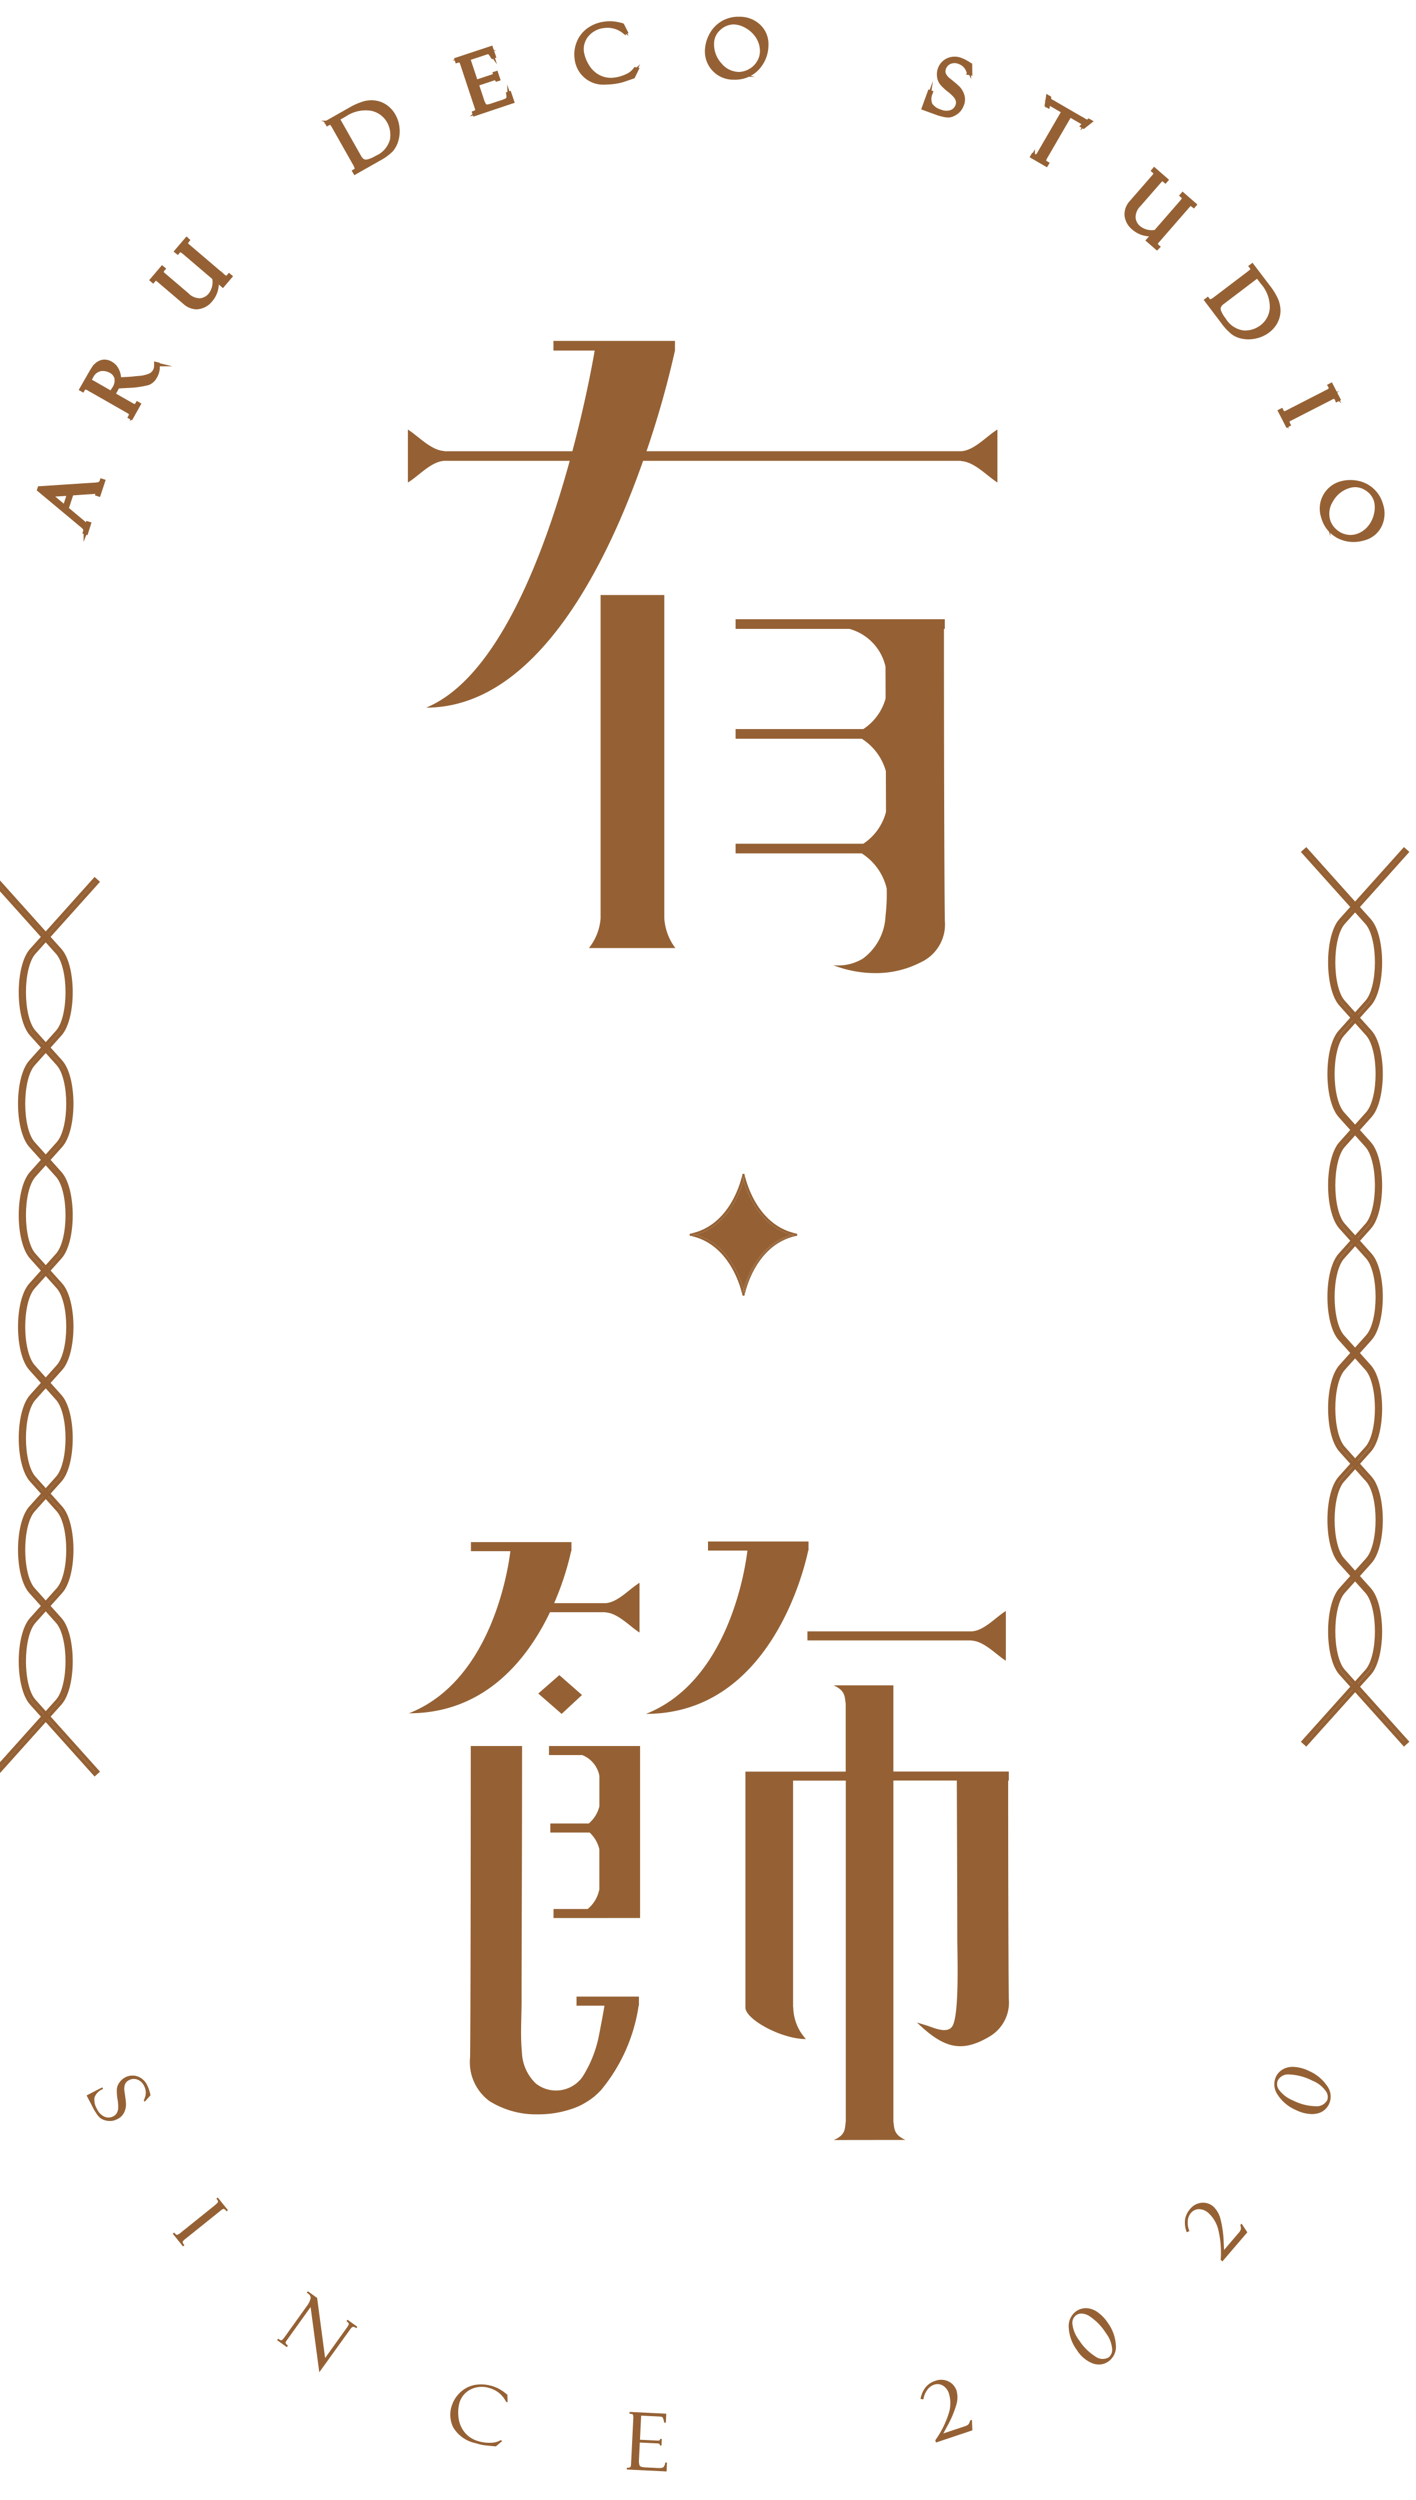 <svg xmlns="http://www.w3.org/2000/svg" xmlns:xlink="http://www.w3.org/1999/xlink" width="98" height="173" viewBox="0 0 98 173">
  <defs>
    <clipPath id="clip-logo">
      <rect width="98" height="173"/>
    </clipPath>
  </defs>
  <g id="logo" clip-path="url(#clip-logo)">
    <g id="Group_41" data-name="Group 41" transform="translate(-841.819 -490.259)">
      <g id="Group_2" data-name="Group 2" transform="translate(889.547 571.476)">
        <g id="Group_1" data-name="Group 1" transform="translate(0 0)">
          <path id="Path_1" data-name="Path 1" d="M923.7,616.762a1.2,1.2,0,0,1-.168-.044,1.152,1.152,0,0,1,.3-.088h.017a.033.033,0,0,1,.027.009c.009,0,.009,0,.017.009s.009,0,.009.009a.046.046,0,0,1,.018.035.034.034,0,0,1,.009.027.084.084,0,0,1-.061.079h-.036A.732.732,0,0,1,923.7,616.762Z" transform="translate(-916.476 -612.492)" fill="#956134"/>
          <path id="Path_2" data-name="Path 2" d="M924.119,616.73v.018a.034.034,0,0,0-.009-.027Z" transform="translate(-916.665 -612.522)" fill="#956134"/>
          <path id="Path_3" data-name="Path 3" d="M924.071,616.656l.009.009C924.08,616.656,924.08,616.656,924.071,616.656Z" transform="translate(-916.652 -612.501)" fill="#956134"/>
          <path id="Path_4" data-name="Path 4" d="M924.023,616.63l.009.009a.034.034,0,0,0-.027-.009Z" transform="translate(-916.631 -612.492)" fill="#956134"/>
          <path id="Path_5" data-name="Path 5" d="M922.228,614.659h-.017a1.163,1.163,0,0,0-.3.088c-2.244-.625-3.089-2.93-3.326-3.793.052-.2.079-.325.079-.334C918.743,610.945,919.474,614.079,922.228,614.659Z" transform="translate(-914.853 -610.522)" fill="#956134"/>
          <path id="Path_6" data-name="Path 6" d="M922.232,616.861h.018c-2.781.59-3.5,3.775-3.563,4.057V620.9s-.01-.061-.036-.167c.176-.712.977-3.318,3.45-3.907A.727.727,0,0,0,922.232,616.861Z" transform="translate(-914.875 -612.557)" fill="#956134"/>
          <path id="Path_7" data-name="Path 7" d="M921.911,616.761a1.185,1.185,0,0,0,.168.044c-2.473.589-3.274,3.194-3.45,3.907-.009-.044-.026-.1-.044-.167C918.822,619.683,919.667,617.385,921.911,616.761Z" transform="translate(-914.853 -612.535)" fill="#956134"/>
          <path id="Path_8" data-name="Path 8" d="M916.962,611.117c.237.863,1.082,3.168,3.326,3.793-2.244.624-3.089,2.922-3.326,3.784-.247-.862-1.083-3.159-3.326-3.784C915.879,614.285,916.716,611.98,916.962,611.117Z" transform="translate(-913.231 -610.685)" fill="#956134"/>
          <path id="Path_9" data-name="Path 9" d="M918.586,622.558c.026.106.036.167.036.167v.036a.068.068,0,0,1-.018.035l-.052.026-.009.009c-.009,0-.009-.009-.017-.009a.092.092,0,0,1-.071-.079v-.017a3.075,3.075,0,0,1,.088-.334C918.56,622.461,918.577,622.514,918.586,622.558Z" transform="translate(-914.81 -614.381)" fill="#956134"/>
          <path id="Path_10" data-name="Path 10" d="M918.62,610.546v.026c0,.009-.027.132-.079.334a3.06,3.06,0,0,1-.088-.334.06.06,0,0,1,.026-.071.046.046,0,0,1,.035-.017l.01-.009A.088.088,0,0,1,918.62,610.546Z" transform="translate(-914.809 -610.474)" fill="#956134"/>
          <path id="Path_11" data-name="Path 11" d="M918.594,623.019l.052-.026a.089.089,0,0,1-.061.035Z" transform="translate(-914.853 -614.579)" fill="#956134"/>
          <path id="Path_12" data-name="Path 12" d="M918.528,610.489a.046.046,0,0,0-.035.018A.046.046,0,0,1,918.528,610.489Z" transform="translate(-914.823 -610.479)" fill="#956134"/>
          <path id="Path_13" data-name="Path 13" d="M918.454,622.914a.092.092,0,0,0,.071.079.084.084,0,0,1-.071-.061Z" transform="translate(-914.81 -614.553)" fill="#956134"/>
          <path id="Path_14" data-name="Path 14" d="M916.719,610.62a3.051,3.051,0,0,0,.088.334c-.247.863-1.083,3.168-3.326,3.793a1.17,1.17,0,0,0-.3-.088h-.018C915.918,614.079,916.64,610.945,916.719,610.62Z" transform="translate(-913.076 -610.522)" fill="#956134"/>
          <path id="Path_15" data-name="Path 15" d="M916.807,620.545a3.059,3.059,0,0,0-.088.334v.018c-.062-.282-.783-3.467-3.555-4.057h.018a1.69,1.69,0,0,0,.3-.079C915.725,617.385,916.561,619.683,916.807,620.545Z" transform="translate(-913.076 -612.535)" fill="#956134"/>
          <path id="Path_16" data-name="Path 16" d="M913.138,616.63a1.164,1.164,0,0,1,.3.088,1.7,1.7,0,0,1-.3.079H913.1c-.009,0-.026-.009-.026-.017a.031.031,0,0,1-.018-.009.074.074,0,0,1-.027-.052.085.085,0,0,1,.062-.079.032.032,0,0,1,.026-.009Z" transform="translate(-913.033 -612.492)" fill="#956134"/>
          <path id="Path_17" data-name="Path 17" d="M913.073,616.839a.03.03,0,0,0,.017.009C913.082,616.848,913.073,616.848,913.073,616.839Z" transform="translate(-913.046 -612.561)" fill="#956134"/>
          <path id="Path_18" data-name="Path 18" d="M913.033,616.7a.087.087,0,0,1,.062-.061.085.085,0,0,0-.062.079Z" transform="translate(-913.033 -612.497)" fill="#956134"/>
          <path id="Path_19" data-name="Path 19" d="M913.033,616.761a.074.074,0,0,0,.027.052c-.018-.009-.027-.018-.027-.035Z" transform="translate(-913.033 -612.535)" fill="#956134"/>
        </g>
      </g>
      <g id="Group_3" data-name="Group 3" transform="translate(841.405 551.12)">
        <path id="Path_20" data-name="Path 20" d="M841.594,642.078l-.189-.169,4.384-4.888c.919-1.026.919-4.46,0-5.485l-1.848-2.061c-1-1.116-1-4.709,0-5.825l1.848-2.061c.919-1.025.919-4.459,0-5.485l-1.848-2.061c-1-1.116-1-4.708,0-5.824l1.848-2.061c.919-1.026.919-4.46,0-5.486l-1.848-2.06c-1-1.116-1-4.709,0-5.824l1.848-2.061c.919-1.026.919-4.46,0-5.485l-4.384-4.888.189-.169,4.384,4.888c1,1.116,1,4.709,0,5.824l-1.848,2.061c-.92,1.026-.92,4.459,0,5.485l1.848,2.061c1,1.116,1,4.709,0,5.825l-1.848,2.061c-.92,1.026-.92,4.459,0,5.485l1.848,2.061c1,1.116,1,4.708,0,5.825l-1.848,2.061c-.92,1.025-.92,4.459,0,5.484l1.848,2.061c1,1.116,1,4.709,0,5.825Z" transform="translate(-841.405 -580.186)" fill="none" stroke="#956134" stroke-miterlimit="10" stroke-width="0.25"/>
        <path id="Path_21" data-name="Path 21" d="M849.269,642.078l-4.384-4.888c-1-1.116-1-4.709,0-5.825l1.848-2.061c.92-1.025.92-4.459,0-5.484l-1.848-2.061c-1-1.116-1-4.709,0-5.825l1.848-2.061c.92-1.025.92-4.459,0-5.485l-1.848-2.061c-1-1.116-1-4.709,0-5.825l1.848-2.061c.92-1.026.92-4.459,0-5.485l-1.848-2.061c-1-1.116-1-4.708,0-5.824l4.384-4.888.19.169-4.384,4.888c-.92,1.025-.92,4.459,0,5.485l1.848,2.061c1,1.116,1,4.708,0,5.824l-1.848,2.06c-.92,1.026-.92,4.46,0,5.486l1.848,2.061c1,1.116,1,4.708,0,5.824l-1.848,2.061c-.92,1.026-.92,4.46,0,5.485l1.848,2.061c1,1.116,1,4.709,0,5.825l-1.848,2.061c-.92,1.025-.92,4.459,0,5.485l4.384,4.888Z" transform="translate(-842.3 -580.186)" fill="none" stroke="#956134" stroke-miterlimit="10" stroke-width="0.25"/>
      </g>
      <g id="Group_4" data-name="Group 4" transform="translate(932.026 549.05)">
        <path id="Path_22" data-name="Path 22" d="M976.427,639l-.189-.169,4.384-4.888c.919-1.026.919-4.46,0-5.485l-1.848-2.061c-1-1.116-1-4.708,0-5.824l1.848-2.061c.919-1.025.919-4.459,0-5.485l-1.848-2.061c-1-1.116-1-4.708,0-5.824l1.848-2.061c.919-1.026.919-4.46,0-5.485l-1.848-2.061c-1-1.116-1-4.709,0-5.824l1.848-2.061c.919-1.025.919-4.459,0-5.485l-4.384-4.888.189-.169L980.811,582c1,1.116,1,4.708,0,5.825l-1.848,2.061c-.92,1.025-.92,4.459,0,5.484l1.848,2.061c1,1.116,1,4.709,0,5.825l-1.848,2.061c-.92,1.026-.92,4.459,0,5.485l1.848,2.061c1,1.116,1,4.709,0,5.825l-1.848,2.061c-.92,1.025-.92,4.459,0,5.484l1.848,2.061c1,1.116,1,4.709,0,5.825Z" transform="translate(-976.237 -577.107)" fill="none" stroke="#956134" stroke-miterlimit="10" stroke-width="0.25"/>
        <path id="Path_23" data-name="Path 23" d="M984.1,639l-4.384-4.887c-1-1.116-1-4.709,0-5.825l1.848-2.061c.919-1.025.919-4.459,0-5.484l-1.848-2.061c-1-1.116-1-4.709,0-5.825l1.848-2.061c.919-1.026.919-4.459,0-5.485l-1.848-2.061c-1-1.116-1-4.709,0-5.825l1.848-2.061c.919-1.025.919-4.459,0-5.484l-1.848-2.061c-1-1.116-1-4.709,0-5.825l4.384-4.888.189.169-4.384,4.888c-.919,1.026-.919,4.46,0,5.485l1.848,2.061c1,1.116,1,4.709,0,5.824l-1.848,2.061c-.919,1.025-.919,4.459,0,5.485l1.848,2.061c1,1.116,1,4.708,0,5.824l-1.848,2.061c-.919,1.026-.919,4.46,0,5.485l1.848,2.061c1,1.116,1,4.709,0,5.824l-1.848,2.061c-.919,1.026-.919,4.459,0,5.485l4.384,4.888Z" transform="translate(-977.132 -577.107)" fill="none" stroke="#956134" stroke-miterlimit="10" stroke-width="0.25"/>
      </g>
      <path id="Union_2" data-name="Union 2" d="M29.439,43.2a3.3,3.3,0,0,0,2.045-.453A3.859,3.859,0,0,0,33.055,39.8a13.191,13.191,0,0,0,.082-1.912,3.965,3.965,0,0,0-1.726-2.424H22.679v-.669h8.838a3.765,3.765,0,0,0,1.571-2.2c0-.863-.005-1.823-.008-2.823a3.9,3.9,0,0,0-1.669-2.243H22.679v-.669h8.84a3.716,3.716,0,0,0,1.542-2.113c0-.169,0-.337,0-.5,0-.578-.005-1.121-.006-1.707a3.511,3.511,0,0,0-2.5-2.611H22.679v-.669h14.48v.669H37.1v1.211c0,4.3.017,15.73.061,18.975a2.881,2.881,0,0,1-1.647,2.876,6.782,6.782,0,0,1-3.189.757A8.1,8.1,0,0,1,29.439,43.2ZM12.527,42.015a3.758,3.758,0,0,0,.81-2.056l0-22.375h4.41V39.916l0,.039a3.826,3.826,0,0,0,.765,2.06ZM11.2,8.3H2.525C1.61,8.341.737,9.361,0,9.8V6.135c.73.46,1.6,1.442,2.524,1.486v.014h8.859C12.434,3.688,12.927.669,12.927.669H10.074V0h8.41V.669a65.745,65.745,0,0,1-1.97,6.965H38.279V8.3h-22C13.73,15.561,8.871,25.378,1.262,25.378,6.192,23.354,9.418,14.786,11.2,8.3Zm27.077.015V7.634c.914-.039,1.787-1.058,2.524-1.5V9.8C40.073,9.342,39.2,8.36,38.28,8.317Z" transform="translate(870.049 513.847)" fill="#956134"/>
      <path id="Union_1" data-name="Union 1" d="M29.4,41.416c.864-.367.754-.806.836-1.27h0v-23.6H26.589V32.222H26.6a3.332,3.332,0,0,0,.878,2.208c-1.716,0-4.247-1.4-4.187-2.208v-16.3h6.939v-4.7h0c-.073-.459-.008-.9-.836-1.268H33.53V11.2l0,.017v4.7h7.988v.627h-.044c0,3.467.011,12.489.044,15.1a2.729,2.729,0,0,1-1.358,2.624c-1.931,1.141-3.17.78-5-.988.4.128.665.2.919.293.436.155,1.215.454,1.528-.027.5-.775.347-4.965.347-6.051,0-2.777-.025-7.843-.034-10.956h-4.39v23.6c.073.46.007.9.837,1.27ZM5.592,38.732a3.341,3.341,0,0,1-1.357-3.055c.035-3.252.042-11.844.045-21.525H7.832c0,8.372-.041,15.658-.033,17.6,0,1.2-.094,2.412.023,3.59a3.128,3.128,0,0,0,.967,2.165,2.25,2.25,0,0,0,3.216-.45A8.266,8.266,0,0,0,13.168,34.1c.025-.1.3-1.56.366-1.979H11.6V31.49h4.32v.627H15.9a11.86,11.86,0,0,1-2.614,5.857.16.16,0,0,1-.022.023c-.036.035-.071.072-.108.106a4.318,4.318,0,0,1-.848.671l-.117.071c-.065.036-.128.074-.194.109a4.592,4.592,0,0,1-.742.313,7.109,7.109,0,0,1-2.3.371A6.1,6.1,0,0,1,5.592,38.732Zm7.593-12.678H10.009v-.627h2.365a2.315,2.315,0,0,0,.8-1.344c0,.01,0,.02.007.029V21.3a2.272,2.272,0,0,0-.675-1.161H9.786v-.627h2.662a2.284,2.284,0,0,0,.736-1.191v-2.1A1.934,1.934,0,0,0,12,14.779H9.695v-.628H16v11.9ZM23.427.627H20.7V0h6.957V.627h-.022c-.245,1.179-2.6,11.3-11.226,11.3C22.2,9.642,23.306,1.665,23.427.627ZM8.954,10.52l1.458-1.275,1.567,1.376-1.408,1.308ZM7.021.67H4.292V.042h6.956V.558h0V.67h-.021a19.557,19.557,0,0,1-1.175,3.595h3.562c.85-.051,1.663-1,2.347-1.407V6.3c-.684-.433-1.5-1.354-2.367-1.395V4.893H9.764C8.234,8.09,5.3,11.887,0,11.887,5.792,9.618,6.9,1.7,7.021.67ZM38.947,6.857v-.64c.857-.036,1.677-.992,2.367-1.407V8.252C40.629,7.82,39.81,6.9,38.947,6.857ZM27.581,6.844V6.217H38.947v.627Z" transform="translate(870.119 596.925)" fill="#956134"/>
      <g id="Group_22" data-name="Group 22" transform="translate(844.508 491.541)">
        <g id="Group_9" data-name="Group 9" transform="translate(0 31.968)">
          <path id="Path_45" data-name="Path 45" d="M848.3,540l-.358,1.089,1.217,1.024a.886.886,0,0,0,.167.119c.056.018.1-.014.124-.1l.038.012-.182.552-.038-.013a.322.322,0,0,0,.007-.2.719.719,0,0,0-.227-.259L846.1,539.76l.021-.067,3.715-.245a1.5,1.5,0,0,0,.271-.023.347.347,0,0,0,.315-.241l.038.013-.286.867-.038-.012c.026-.079.007-.129-.054-.149a.655.655,0,0,0-.22-.009.086.086,0,0,1-.039.007c-.018,0-.027,0-.028,0Zm-.45,1.02.33-1-1.43.085Z" transform="translate(-846.046 -539.131)" fill="#956134" stroke="#956134" stroke-miterlimit="10" stroke-width="0.25"/>
          <path id="Path_46" data-name="Path 46" d="M849.309,542.726l-.119-.04.014-.04a.288.288,0,0,0,.007-.179c-.012-.037-.059-.108-.214-.239l-2.975-2.482.04-.122.029,0,3.724-.245.008,0a2.036,2.036,0,0,0,.253-.025.306.306,0,0,0,.28-.212l.013-.04.119.039-.312.948-.118-.039.013-.04a.1.1,0,0,0,0-.073.047.047,0,0,0-.032-.023.567.567,0,0,0-.2-.007.146.146,0,0,1-.049.007h-.014l-1.475.1-.341,1.035,1.195,1a.807.807,0,0,0,.154.112c.012,0,.042.014.069-.069l.013-.04.119.038Zm-3.188-3.006,2.93,2.445a.737.737,0,0,1,.24.278.352.352,0,0,1,.009.037l.079-.239a.121.121,0,0,1-.091,0,.756.756,0,0,1-.181-.126l-1.239-1.043.376-1.144.029,0,1.489-.1a.126.126,0,0,1,.04,0,.033.033,0,0,0,.014,0l.016,0a.667.667,0,0,1,.237.011.136.136,0,0,1,.081.063l.186-.564a.436.436,0,0,1-.25.107,1.414,1.414,0,0,1-.281.024l-3.68.243Zm1.725,1.345-1.23-1.028,1.6-.1Zm-1.011-.956.97.81.292-.885Z" transform="translate(-846.022 -539.105)" fill="#956134" stroke="#956134" stroke-miterlimit="10" stroke-width="0.25"/>
        </g>
        <g id="Group_10" data-name="Group 10" transform="translate(2.932 23.72)">
          <path id="Path_47" data-name="Path 47" d="M850.505,528.792l-.034-.019.55-.964q.209-.366.318-.521a1.048,1.048,0,0,1,.3-.274.713.713,0,0,1,.394-.118.88.88,0,0,1,.432.13,1,1,0,0,1,.4.437,1.457,1.457,0,0,1,.144.665l.505-.029q.182,0,.843-.07a2.438,2.438,0,0,0,.868-.2.837.837,0,0,0,.306-.3.911.911,0,0,0,.093-.467l.054.013a1.263,1.263,0,0,1-.185.847.885.885,0,0,1-.463.407,6.286,6.286,0,0,1-1.379.19.014.014,0,0,1-.012,0l-.72.041-.164.308-.156.275,1.3.741a.517.517,0,0,0,.247.087c.061,0,.122-.054.182-.16l.035.02-.5.876-.034-.02c.058-.112.073-.194.048-.244a.6.6,0,0,0-.231-.185l-2.7-1.54a.67.67,0,0,0-.237-.089Q850.608,528.618,850.505,528.792Zm.419-.6,1.592.909.2-.355a1,1,0,0,0,.158-.737.8.8,0,0,0-.405-.5,1.15,1.15,0,0,0-.707-.139.927.927,0,0,0-.681.543Z" transform="translate(-850.413 -526.854)" fill="#956134" stroke="#956134" stroke-miterlimit="10" stroke-width="0.25"/>
          <path id="Path_48" data-name="Path 48" d="M853.853,530.748l-.107-.06.019-.037c.067-.128.059-.183.047-.2s-.064-.082-.213-.167l-2.7-1.541a.643.643,0,0,0-.223-.084c-.069-.01-.126.07-.166.138l-.022.036-.107-.062.571-1c.138-.243.247-.419.321-.524a1.082,1.082,0,0,1,.311-.285.761.761,0,0,1,.413-.125h.005a.921.921,0,0,1,.452.136,1.052,1.052,0,0,1,.421.455,1.483,1.483,0,0,1,.149.639l.46-.026h0c.124,0,.406-.023.839-.07a2.409,2.409,0,0,0,.85-.191.8.8,0,0,0,.292-.284.868.868,0,0,0,.088-.445v-.054l.134.031,0,.028a1.309,1.309,0,0,1-.19.875.931.931,0,0,1-.485.426,6.305,6.305,0,0,1-1.387.193.056.056,0,0,1-.024,0l-.688.04-.152.286-.136.239,1.261.721a.506.506,0,0,0,.222.081h0c.044,0,.095-.049.146-.138l.021-.037.108.062Zm-3.184-2.18.023,0a.722.722,0,0,1,.253.095l2.7,1.54a.636.636,0,0,1,.247.2.164.164,0,0,1,.016.079l.291-.509a.159.159,0,0,1-.073.019h-.006a.57.57,0,0,1-.264-.093l-1.335-.762.179-.312.174-.327.756-.043h0a6.388,6.388,0,0,0,1.364-.187.856.856,0,0,0,.442-.388,1.371,1.371,0,0,0,.19-.577.719.719,0,0,1-.079.227.9.9,0,0,1-.322.314,2.454,2.454,0,0,1-.884.2c-.436.047-.721.071-.845.071h0l-.548.032v-.045a1.428,1.428,0,0,0-.14-.646.972.972,0,0,0-.387-.419.851.851,0,0,0-.411-.125H852a.67.67,0,0,0-.367.112,1.006,1.006,0,0,0-.286.263c-.073.1-.18.277-.317.517l-.448.784A.179.179,0,0,1,850.669,528.568Zm1.835.566-.037-.021-1.629-.931.181-.316a.97.97,0,0,1,.714-.565,1.209,1.209,0,0,1,.733.144.848.848,0,0,1,.425.528,1.036,1.036,0,0,1-.163.768Zm-1.55-.983,1.518.868.182-.319a.962.962,0,0,0,.154-.705.753.753,0,0,0-.385-.475,1.119,1.119,0,0,0-.682-.134.894.894,0,0,0-.649.522Z" transform="translate(-850.385 -526.833)" fill="#956134" stroke="#956134" stroke-miterlimit="10" stroke-width="0.25"/>
        </g>
        <g id="Group_11" data-name="Group 11" transform="translate(7.809 15.26)">
          <path id="Path_49" data-name="Path 49" d="M863.064,516.872l-.481.564-.458-.391a1.751,1.751,0,0,1-.4,1.433,1.273,1.273,0,0,1-.846.489,1.191,1.191,0,0,1-.907-.326l-1.782-1.519a.458.458,0,0,0-.237-.136c-.051,0-.116.048-.2.142l-.03-.026.673-.79.03.026a.4.4,0,0,0-.112.211c0,.056.045.126.143.21l1.634,1.393a1.257,1.257,0,0,0,.936.384,1.039,1.039,0,0,0,.686-.36,1.458,1.458,0,0,0,.3-1.225L860,515.235c-.176-.15-.294-.224-.354-.221a.252.252,0,0,0-.173.1l-.024.028-.03-.026.668-.783.03.026a.386.386,0,0,0-.108.224.308.308,0,0,0,.122.168l2.422,2.065a1.03,1.03,0,0,0,.2.146.182.182,0,0,0,.123.005.359.359,0,0,0,.156-.124Z" transform="translate(-857.67 -514.275)" fill="#956134" stroke="#956134" stroke-miterlimit="10" stroke-width="0.25"/>
          <path id="Path_50" data-name="Path 50" d="M860.75,518.985a1.273,1.273,0,0,1-.831-.342l-1.782-1.519c-.132-.113-.19-.126-.208-.126h0c-.021,0-.071.017-.165.128l-.028.033-.095-.081.728-.854.1.081-.027.032a.342.342,0,0,0-.1.185c0,.024.013.079.128.176l1.634,1.394a1.217,1.217,0,0,0,.9.374,1,1,0,0,0,.659-.345,1.418,1.418,0,0,0,.288-1.176l-2-1.706c-.222-.188-.3-.21-.322-.21h0a.208.208,0,0,0-.143.088l-.051.06-.1-.081.723-.849.093.08-.024.032c-.1.125-.1.177-.1.193s.024.07.107.141l2.422,2.065a.948.948,0,0,0,.189.139.137.137,0,0,0,.095,0,.314.314,0,0,0,.134-.11l.028-.032.094.081-.535.628-.409-.349a1.775,1.775,0,0,1-.417,1.358,1.323,1.323,0,0,1-.874.5C860.823,518.983,860.786,518.985,860.75,518.985Zm-2.82-2.072a.484.484,0,0,1,.263.147l1.782,1.519a1.159,1.159,0,0,0,.876.316,1.241,1.241,0,0,0,.818-.475,1.715,1.715,0,0,0,.385-1.4l-.015-.11.511.435.311-.365h0a.226.226,0,0,1-.151-.007,1,1,0,0,1-.211-.153l-2.421-2.065a.337.337,0,0,1-.136-.2.156.156,0,0,1,0-.054l-.379.444a.209.209,0,0,1,.052-.009c.05,0,.138.022.383.232l2.026,1.727,0,.016a1.5,1.5,0,0,1-.3,1.259,1.086,1.086,0,0,1-.712.374,1.3,1.3,0,0,1-.969-.394l-1.634-1.393c-.11-.093-.162-.174-.158-.245a.2.2,0,0,1,0-.028l-.368.431A.15.15,0,0,1,857.93,516.914Z" transform="translate(-857.641 -514.246)" fill="#956134" stroke="#956134" stroke-miterlimit="10" stroke-width="0.25"/>
        </g>
        <g id="Group_12" data-name="Group 12" transform="translate(19.909 5.78)">
          <path id="Path_51" data-name="Path 51" d="M875.75,501.629l-.02-.034,1.561-.885a4.333,4.333,0,0,1,.994-.44,1.927,1.927,0,0,1,.768-.046,1.637,1.637,0,0,1,.7.284,1.835,1.835,0,0,1,.546.613,2.094,2.094,0,0,1,.259.819,2.2,2.2,0,0,1-.073.859,1.684,1.684,0,0,1-.363.675,3.71,3.71,0,0,1-.864.616l-1.6.905-.02-.035.042-.023a.182.182,0,0,0,.107-.193,1.315,1.315,0,0,0-.167-.386l-1.4-2.476c-.1-.184-.184-.287-.237-.307A.29.29,0,0,0,875.75,501.629Zm1.18-.62-.521.3,1.5,2.639a.752.752,0,0,0,.294.323.556.556,0,0,0,.386.012,2.548,2.548,0,0,0,.579-.255,1.857,1.857,0,0,0,1.064-1.251,1.944,1.944,0,0,0-.22-1.29,1.8,1.8,0,0,0-1.2-.88A2.594,2.594,0,0,0,876.93,501.009Z" transform="translate(-875.672 -500.162)" fill="#956134" stroke="#956134" stroke-miterlimit="10" stroke-width="0.25"/>
          <path id="Path_52" data-name="Path 52" d="M877.614,505.033l-.062-.108.079-.045a.139.139,0,0,0,.085-.15,1.275,1.275,0,0,0-.161-.371l-1.4-2.476c-.134-.237-.2-.281-.215-.289s-.084-.01-.194.052l-.037.021-.061-.109,1.6-.905a4.389,4.389,0,0,1,1-.444,1.973,1.973,0,0,1,.785-.047,1.685,1.685,0,0,1,.716.29,1.874,1.874,0,0,1,.558.627,2.141,2.141,0,0,1,.263.835,2.241,2.241,0,0,1-.075.876,1.717,1.717,0,0,1-.372.692,3.738,3.738,0,0,1-.874.624Zm-1.7-3.529a.165.165,0,0,1,.055.011c.04.015.112.066.259.326l1.4,2.476a1.3,1.3,0,0,1,.171.4.216.216,0,0,1-.015.12l1.421-.805a3.7,3.7,0,0,0,.854-.608,1.634,1.634,0,0,0,.353-.659,2.158,2.158,0,0,0,.072-.842,2.067,2.067,0,0,0-.253-.8,1.807,1.807,0,0,0-.534-.6,1.6,1.6,0,0,0-.68-.276,1.874,1.874,0,0,0-.751.045,4.345,4.345,0,0,0-.984.436l-.264.151a2.534,2.534,0,0,1,1.772-.335,1.853,1.853,0,0,1,1.225.9,2,2,0,0,1,.225,1.317,1.906,1.906,0,0,1-1.085,1.282,2.609,2.609,0,0,1-.589.261.6.6,0,0,1-.416-.016.792.792,0,0,1-.312-.34l-1.516-2.674Zm.526-.2,1.474,2.6a.718.718,0,0,0,.276.306.519.519,0,0,0,.358.009,2.48,2.48,0,0,0,.567-.251,1.827,1.827,0,0,0,1.044-1.221,1.914,1.914,0,0,0-.215-1.262,1.77,1.77,0,0,0-1.172-.859,2.56,2.56,0,0,0-1.848.4Z" transform="translate(-875.644 -500.141)" fill="#956134" stroke="#956134" stroke-miterlimit="10" stroke-width="0.25"/>
        </g>
        <g id="Group_13" data-name="Group 13" transform="translate(28.892 2.039)">
          <path id="Path_53" data-name="Path 53" d="M889.1,495.471l-.014-.043,2.333-.774.169.511-.038.012a1.009,1.009,0,0,0-.239-.292.429.429,0,0,0-.27.034l-1.224.406.553,1.665,1.136-.377a.477.477,0,0,0,.2-.1.117.117,0,0,0,.017-.108l.038-.012.116.35-.038.013a.135.135,0,0,0-.091-.079.44.44,0,0,0-.182.032l-1.166.387.38,1.147a1.121,1.121,0,0,0,.171.358.244.244,0,0,0,.2.093,1.376,1.376,0,0,0,.325-.076l.654-.217a2.373,2.373,0,0,0,.392-.153.317.317,0,0,0,.119-.134.6.6,0,0,0,0-.31l.038-.012.169.509-2.536.842-.013-.038a.444.444,0,0,0,.179-.114c.036-.042.034-.122,0-.237l-.994-3a.845.845,0,0,0-.13-.275Q889.294,495.407,889.1,495.471Z" transform="translate(-889.035 -494.6)" fill="#956134" stroke="#956134" stroke-miterlimit="10" stroke-width="0.25"/>
          <path id="Path_54" data-name="Path 54" d="M890.266,499.166l-.039-.116.038-.015a.4.4,0,0,0,.162-.1c.014-.017.031-.065-.013-.2l-.993-3a.84.84,0,0,0-.122-.26c-.028-.033-.1-.032-.209,0l-.04.013-.04-.124,2.413-.8.2.592-.11.036-.017-.028c-.142-.217-.2-.268-.222-.278s-.07-.02-.238.036l-1.184.392.526,1.585,1.1-.364c.14-.047.175-.077.183-.088a.073.073,0,0,0,.01-.071l-.011-.04.116-.038.143.43-.111.038-.018-.032a.1.1,0,0,0-.062-.056.362.362,0,0,0-.16.03l-1.126.374.366,1.106a1.105,1.105,0,0,0,.164.344.189.189,0,0,0,.166.079,1.285,1.285,0,0,0,.314-.074l.654-.216a2.143,2.143,0,0,0,.382-.15.267.267,0,0,0,.1-.116.544.544,0,0,0,0-.285l-.006-.036.112-.038.2.589-.04.013Zm-.993-3.79a.154.154,0,0,1,.089.048.882.882,0,0,1,.139.29l.994,2.995c.044.132.043.223,0,.278a.211.211,0,0,1-.019.019l2.3-.763-.091-.276a.33.33,0,0,1-.023.134.356.356,0,0,1-.135.152,2.283,2.283,0,0,1-.4.158l-.654.217a1.378,1.378,0,0,1-.337.078.281.281,0,0,1-.234-.107,1.139,1.139,0,0,1-.18-.372l-.394-1.187,1.206-.4a.441.441,0,0,1,.2-.034.162.162,0,0,1,.048.017l-.046-.14a.169.169,0,0,1-.016.026c-.019.025-.063.063-.225.117l-1.176.391-.013-.04-.566-1.705,1.264-.419a.446.446,0,0,1,.3-.032c.029.014.073.048.166.177l-.1-.317Z" transform="translate(-889.009 -494.574)" fill="#956134" stroke="#956134" stroke-miterlimit="10" stroke-width="0.25"/>
        </g>
        <g id="Group_14" data-name="Group 14" transform="translate(37.183 0.312)">
          <path id="Path_55" data-name="Path 55" d="M904.544,492.2l.2.392-.038.005a1.832,1.832,0,0,0-1.4-.39,1.783,1.783,0,0,0-1.219.636,1.536,1.536,0,0,0-.341,1.2,2.583,2.583,0,0,0,.339.922,2.029,2.029,0,0,0,.8.8,1.874,1.874,0,0,0,1.18.2,2.723,2.723,0,0,0,.838-.251,1.407,1.407,0,0,0,.577-.458l.036.006-.218.451q-.639.227-.832.278a4.186,4.186,0,0,1-.522.094,2.313,2.313,0,0,1-1.816-.34,1.932,1.932,0,0,1-.7-1.284,2.118,2.118,0,0,1,.138-1.057,1.966,1.966,0,0,1,.678-.874,2.614,2.614,0,0,1,1.7-.446,3.26,3.26,0,0,1,.411.071l.183.044Z" transform="translate(-901.367 -492.026)" fill="#956134" stroke="#956134" stroke-miterlimit="10" stroke-width="0.25"/>
          <path id="Path_56" data-name="Path 56" d="M903.376,496.141a1.869,1.869,0,0,1-2.013-1.7,2.173,2.173,0,0,1,.141-1.078,2.016,2.016,0,0,1,.692-.893,2.416,2.416,0,0,1,1.145-.44,2.459,2.459,0,0,1,.582-.013,3.145,3.145,0,0,1,.417.072l.181.043a.073.073,0,0,1,.025.011l.009.006.23.456-.116.015-.013-.011a1.8,1.8,0,0,0-1.367-.382,1.747,1.747,0,0,0-1.192.621,1.506,1.506,0,0,0-.332,1.17,2.567,2.567,0,0,0,.335.907,2,2,0,0,0,.783.779,1.836,1.836,0,0,0,1.153.195,2.681,2.681,0,0,0,.825-.247,1.377,1.377,0,0,0,.56-.444l.015-.023.118.021-.25.517-.016.006c-.425.15-.706.245-.835.279a4.176,4.176,0,0,1-.527.095A4.249,4.249,0,0,1,903.376,496.141Zm.332-4.05a2.881,2.881,0,0,0-.357.024,2.333,2.333,0,0,0-1.1.425,1.936,1.936,0,0,0-.664.856,2.09,2.09,0,0,0-.135,1.036,1.9,1.9,0,0,0,.684,1.257,2.284,2.284,0,0,0,1.785.33,4.132,4.132,0,0,0,.516-.093c.125-.034.4-.125.813-.272l.115-.239a1.7,1.7,0,0,1-.46.313,2.743,2.743,0,0,1-.852.255,1.92,1.92,0,0,1-1.205-.2,2.1,2.1,0,0,1-.817-.811,2.667,2.667,0,0,1-.344-.938,1.583,1.583,0,0,1,.35-1.234,1.825,1.825,0,0,1,1.247-.652,1.865,1.865,0,0,1,1.351.341l-.136-.27-.173-.042a3.263,3.263,0,0,0-.407-.07A1.779,1.779,0,0,0,903.708,492.091Z" transform="translate(-901.346 -492.006)" fill="#956134" stroke="#956134" stroke-miterlimit="10" stroke-width="0.25"/>
        </g>
        <g id="Group_15" data-name="Group 15" transform="translate(46.219)">
          <path id="Path_57" data-name="Path 57" d="M917.08,491.6a1.864,1.864,0,0,1,1.337.523,1.657,1.657,0,0,1,.5,1.258,2.308,2.308,0,0,1-.633,1.611,2.078,2.078,0,0,1-1.617.63,1.791,1.791,0,0,1-1.816-1.836,2.4,2.4,0,0,1,.267-1.025,2.076,2.076,0,0,1,1.96-1.161ZM917,495.426a1.642,1.642,0,0,0,.8-.2,1.607,1.607,0,0,0,.628-.585,1.508,1.508,0,0,0,.239-.776,1.844,1.844,0,0,0-.286-1.037,2.167,2.167,0,0,0-.776-.741,1.9,1.9,0,0,0-.891-.278,1.523,1.523,0,0,0-1.063.42,1.422,1.422,0,0,0-.492,1.079,2.087,2.087,0,0,0,.554,1.469A1.734,1.734,0,0,0,917,495.426Z" transform="translate(-914.81 -491.562)" fill="#956134" stroke="#956134" stroke-miterlimit="10" stroke-width="0.25"/>
          <path id="Path_58" data-name="Path 58" d="M916.7,495.649h-.051a1.834,1.834,0,0,1-1.858-1.879,2.458,2.458,0,0,1,.271-1.043,2.114,2.114,0,0,1,1.951-1.185h.048a1.915,1.915,0,0,1,1.366.536,1.7,1.7,0,0,1,.514,1.288A2.361,2.361,0,0,1,918.3,495,2.113,2.113,0,0,1,916.7,495.649Zm.314-4.023a2.031,2.031,0,0,0-1.875,1.138,2.373,2.373,0,0,0-.263,1.007,1.75,1.75,0,0,0,1.774,1.793,2.039,2.039,0,0,0,1.585-.618,2.279,2.279,0,0,0,.621-1.582,1.624,1.624,0,0,0-.489-1.227,1.832,1.832,0,0,0-1.308-.511h-.047Zm-.01,3.822h-.025a1.782,1.782,0,0,1-1.318-.666,2.141,2.141,0,0,1-.564-1.5,1.468,1.468,0,0,1,.506-1.11,1.569,1.569,0,0,1,1.065-.431h.026a1.949,1.949,0,0,1,.911.284,2.208,2.208,0,0,1,.79.755,1.894,1.894,0,0,1,.292,1.061,1.556,1.556,0,0,1-.245.8,1.653,1.653,0,0,1-.645.6A1.691,1.691,0,0,1,917,495.447Zm-.023-.085H917a1.606,1.606,0,0,0,.755-.2,1.571,1.571,0,0,0,.612-.57,1.477,1.477,0,0,0,.233-.755,1.818,1.818,0,0,0-.279-1.014,2.136,2.136,0,0,0-.761-.727,1.872,1.872,0,0,0-.871-.271h-.025a1.49,1.49,0,0,0-1.009.409,1.386,1.386,0,0,0-.478,1.048,2.057,2.057,0,0,0,.543,1.44,1.7,1.7,0,0,0,1.255.637Z" transform="translate(-914.79 -491.541)" fill="#956134" stroke="#956134" stroke-miterlimit="10" stroke-width="0.25"/>
        </g>
        <g id="Group_16" data-name="Group 16" transform="translate(61.224 2.758)">
          <path id="Path_59" data-name="Path 59" d="M940.349,496.134l.007.522-.032-.006s-.028-.068-.085-.2a1.011,1.011,0,0,0-.609-.563.866.866,0,0,0-.676,0,.744.744,0,0,0-.41.44.643.643,0,0,0-.025.391,1,1,0,0,0,.33.439c.331.264.555.454.669.569a1.253,1.253,0,0,1,.284.471.942.942,0,0,1-.02.659,1.216,1.216,0,0,1-.139.272,1,1,0,0,1-.208.22,1.165,1.165,0,0,1-.27.162.933.933,0,0,1-.278.077,1.279,1.279,0,0,1-.383-.048c-.169-.041-.277-.071-.329-.089l-.98-.356.389-1.068.038.014a1.01,1.01,0,0,0-.021.831,1.228,1.228,0,0,0,.684.487,1.091,1.091,0,0,0,.793.037.74.74,0,0,0,.438-.445.635.635,0,0,0,.033-.354.853.853,0,0,0-.152-.321,3.03,3.03,0,0,0-.486-.456,3.3,3.3,0,0,1-.5-.474.9.9,0,0,1-.164-.438,1.049,1.049,0,0,1,.05-.5,1.027,1.027,0,0,1,.554-.608,1.115,1.115,0,0,1,.874-.009,2.215,2.215,0,0,1,.383.188,2.266,2.266,0,0,1,.22.142A.047.047,0,0,0,940.349,496.134Z" transform="translate(-937.142 -495.665)" fill="#956134" stroke="#956134" stroke-miterlimit="10" stroke-width="0.25"/>
          <path id="Path_60" data-name="Path 60" d="M938.814,499.61a1.541,1.541,0,0,1-.346-.051c-.171-.041-.28-.07-.334-.09l-1.02-.371.417-1.147.117.042-.013.04a.976.976,0,0,0-.024.8,1.191,1.191,0,0,0,.661.468,1.062,1.062,0,0,0,.762.038.707.707,0,0,0,.414-.421.6.6,0,0,0,.031-.33.819.819,0,0,0-.145-.305,2.994,2.994,0,0,0-.479-.448,3.367,3.367,0,0,1-.505-.482.951.951,0,0,1-.172-.458,1.094,1.094,0,0,1,.053-.516,1.068,1.068,0,0,1,.576-.633,1.161,1.161,0,0,1,.907-.011,2.327,2.327,0,0,1,.391.192,1.649,1.649,0,0,1,.229.149l.028.01,0,.031.008.574-.134-.025.013-.032c-.015-.037-.06-.138-.078-.181a1,1,0,0,0-.226-.325,1.023,1.023,0,0,0-.359-.216.831.831,0,0,0-.644,0,.7.7,0,0,0-.388.415.608.608,0,0,0-.024.365.969.969,0,0,0,.317.418c.329.262.555.455.671.57a1.322,1.322,0,0,1,.294.487.986.986,0,0,1-.021.688,1.249,1.249,0,0,1-.145.282,1.06,1.06,0,0,1-.216.23,1.279,1.279,0,0,1-.278.167.975.975,0,0,1-.291.08Zm-1.591-.563.94.342c.05.018.159.048.325.087a1.207,1.207,0,0,0,.369.047.854.854,0,0,0,.265-.073,1.138,1.138,0,0,0,.259-.156.952.952,0,0,0,.2-.212,1.189,1.189,0,0,0,.135-.263.9.9,0,0,0,.02-.629,1.237,1.237,0,0,0-.274-.456c-.114-.113-.338-.3-.667-.565a1.032,1.032,0,0,1-.345-.461.69.69,0,0,1,.027-.416.79.79,0,0,1,.432-.464.919.919,0,0,1,.708,0,1.1,1.1,0,0,1,.388.234,1.088,1.088,0,0,1,.245.352l.034.076,0-.354-.007-.007a1.938,1.938,0,0,0-.21-.135,2.211,2.211,0,0,0-.376-.184,1.08,1.08,0,0,0-.842.008.99.99,0,0,0-.531.584,1.011,1.011,0,0,0-.048.476.868.868,0,0,0,.155.418,3.28,3.28,0,0,0,.491.467,3.072,3.072,0,0,1,.492.463.883.883,0,0,1,.159.337.673.673,0,0,1-.034.377.784.784,0,0,1-.461.47,1.132,1.132,0,0,1-.823-.036,1.27,1.27,0,0,1-.707-.505.785.785,0,0,1-.077-.475Z" transform="translate(-937.115 -495.644)" fill="#956134" stroke="#956134" stroke-miterlimit="10" stroke-width="0.25"/>
        </g>
        <g id="Group_17" data-name="Group 17" transform="translate(68.74 5.409)">
          <path id="Path_61" data-name="Path 61" d="M952.289,501.34l-.4.315-.035-.02a.519.519,0,0,0,.067-.093.074.074,0,0,0,0-.089.408.408,0,0,0-.112-.085l-.882-.511-1.678,2.893a.811.811,0,0,0-.112.261.16.16,0,0,0,.03.128.63.63,0,0,0,.15.11l-.021.034-.915-.531.02-.034a.359.359,0,0,0,.255.058.463.463,0,0,0,.176-.2l1.706-2.941-.845-.49a.665.665,0,0,0-.176-.082c-.031,0-.059.012-.082.052a.394.394,0,0,0-.036.1l-.034-.02.077-.5.034.02a.235.235,0,0,0,.023.147.63.63,0,0,0,.163.118l2.244,1.3a.84.84,0,0,0,.2.094.16.16,0,0,0,.144-.05Z" transform="translate(-948.326 -499.622)" fill="#956134" stroke="#956134" stroke-miterlimit="10" stroke-width="0.25"/>
          <path id="Path_62" data-name="Path 62" d="M949.287,504.306l-.989-.573.061-.106.036.018c.14.07.2.065.22.058s.075-.046.155-.186l1.685-2.9-.809-.469a.618.618,0,0,0-.161-.077c-.005,0-.019,0-.039.032a.4.4,0,0,0-.03.091l-.013.055-.109-.063.09-.592.111.065v.026c0,.08.007.109.015.119a.548.548,0,0,0,.151.106l2.244,1.3a.872.872,0,0,0,.19.09.122.122,0,0,0,.106-.041l.023-.02.114.067-.469.371-.106-.061.037-.04a.4.4,0,0,0,.061-.085c.016-.028.009-.037,0-.042a.327.327,0,0,0-.1-.075l-.845-.49-1.657,2.856a.753.753,0,0,0-.108.245.119.119,0,0,0,.02.1.58.58,0,0,0,.139.1l.037.022Zm-.719-.515.516.3a.234.234,0,0,1-.013-.119.812.812,0,0,1,.118-.278l1.7-2.93.919.533a.435.435,0,0,1,.124.1.108.108,0,0,1,.014.11l.154-.122-.026,0a.879.879,0,0,1-.212-.1l-2.244-1.3a.573.573,0,0,1-.176-.129l-.009-.013-.027.177a.108.108,0,0,1,.093-.03.655.655,0,0,1,.19.087l.882.511-.021.037-1.706,2.941a.493.493,0,0,1-.2.222A.193.193,0,0,1,948.568,503.792Z" transform="translate(-948.298 -499.589)" fill="#956134" stroke="#956134" stroke-miterlimit="10" stroke-width="0.25"/>
        </g>
        <g id="Group_18" data-name="Group 18" transform="translate(75.258 10.434)">
          <path id="Path_63" data-name="Path 63" d="M960.133,512.49l-.558-.486.4-.454a1.753,1.753,0,0,1-1.428-.411,1.277,1.277,0,0,1-.48-.852,1.192,1.192,0,0,1,.336-.9l1.537-1.765a.46.46,0,0,0,.139-.236c0-.051-.047-.117-.141-.2l.026-.03.782.681-.026.03a.393.393,0,0,0-.209-.114c-.056,0-.128.044-.212.141l-1.41,1.618a1.252,1.252,0,0,0-.394.933,1.039,1.039,0,0,0,.351.689,1.458,1.458,0,0,0,1.223.308l1.737-2c.153-.174.227-.292.225-.351a.255.255,0,0,0-.1-.175l-.028-.024.026-.03.776.676-.026.03a.383.383,0,0,0-.223-.11.306.306,0,0,0-.169.12l-2.09,2.4a1.029,1.029,0,0,0-.148.2.179.179,0,0,0-.007.123.359.359,0,0,0,.122.156Z" transform="translate(-958.016 -507.094)" fill="#956134" stroke="#956134" stroke-miterlimit="10" stroke-width="0.25"/>
          <path id="Path_64" data-name="Path 64" d="M960.117,512.521l-.622-.542.354-.406a1.783,1.783,0,0,1-1.354-.431,1.32,1.32,0,0,1-.494-.88,1.234,1.234,0,0,1,.345-.935l1.537-1.765c.116-.132.129-.19.129-.208s-.017-.071-.126-.166l-.032-.028.081-.095.846.737-.081.094-.032-.027a.347.347,0,0,0-.183-.1h0c-.026,0-.081.017-.175.126l-1.411,1.619a1.218,1.218,0,0,0-.384.9,1,1,0,0,0,.338.662,1.416,1.416,0,0,0,1.173.3l1.727-1.983c.2-.224.216-.3.215-.322a.219.219,0,0,0-.087-.144l-.06-.052.081-.095.84.732-.079.093-.032-.025c-.119-.092-.169-.1-.193-.1s-.07.023-.142.105l-2.09,2.4a1,1,0,0,0-.141.187.138.138,0,0,0,0,.095.317.317,0,0,0,.109.136l.032.028Zm-.5-.55.362.315h0a.221.221,0,0,1,.009-.151,1.01,1.01,0,0,1,.155-.209l2.09-2.4a.336.336,0,0,1,.2-.134.182.182,0,0,1,.055,0l-.44-.383a.219.219,0,0,1,.009.051c0,.05-.024.138-.237.381l-1.747,2.007-.016,0a1.5,1.5,0,0,1-1.256-.318,1.082,1.082,0,0,1-.366-.716,1.3,1.3,0,0,1,.4-.965l1.41-1.619a.36.36,0,0,1,.247-.155l.027,0-.427-.372a.143.143,0,0,1,.006.04.48.48,0,0,1-.149.265l-1.538,1.765a1.153,1.153,0,0,0-.325.872,1.243,1.243,0,0,0,.466.824,1.721,1.721,0,0,0,1.4.4l.109-.013Z" transform="translate(-957.995 -507.065)" fill="#956134" stroke="#956134" stroke-miterlimit="10" stroke-width="0.25"/>
        </g>
        <g id="Group_19" data-name="Group 19" transform="translate(80.79 17.08)">
          <path id="Path_65" data-name="Path 65" d="M969.4,517.067l.032-.024,1.085,1.429a4.314,4.314,0,0,1,.568.926,1.913,1.913,0,0,1,.149.755,1.639,1.639,0,0,1-.187.729,1.833,1.833,0,0,1-.535.623,2.083,2.083,0,0,1-.778.366,2.2,2.2,0,0,1-.861.042,1.677,1.677,0,0,1-.718-.27,3.713,3.713,0,0,1-.725-.773l-1.111-1.463.031-.024.029.038a.181.181,0,0,0,.206.08,1.289,1.289,0,0,0,.359-.216l2.267-1.721q.253-.192.274-.276A.29.29,0,0,0,969.4,517.067Zm.772,1.086-.363-.477-2.416,1.834a.744.744,0,0,0-.28.335.558.558,0,0,0,.039.385,2.571,2.571,0,0,0,.33.539,1.858,1.858,0,0,0,1.382.888,1.948,1.948,0,0,0,1.249-.39,1.805,1.805,0,0,0,.712-1.305A2.594,2.594,0,0,0,970.169,518.153Z" transform="translate(-966.256 -516.983)" fill="#956134" stroke="#956134" stroke-miterlimit="10" stroke-width="0.25"/>
          <path id="Path_66" data-name="Path 66" d="M969.16,521.95a2.11,2.11,0,0,1-.326-.025,1.726,1.726,0,0,1-.736-.277,3.742,3.742,0,0,1-.735-.783l-1.136-1.5.1-.076.055.072a.139.139,0,0,0,.161.065,1.262,1.262,0,0,0,.345-.21l2.267-1.721c.218-.166.253-.231.257-.252s0-.085-.077-.185l-.026-.034.1-.076,1.111,1.463a4.415,4.415,0,0,1,.574.936,1.981,1.981,0,0,1,.151.772,1.684,1.684,0,0,1-.192.747,1.88,1.88,0,0,1-.547.637,2.142,2.142,0,0,1-.794.373A2.317,2.317,0,0,1,969.16,521.95Zm-2.717-2.436.987,1.3a3.675,3.675,0,0,0,.716.763,1.642,1.642,0,0,0,.7.263,2.156,2.156,0,0,0,.845-.042,2.065,2.065,0,0,0,.762-.358,1.807,1.807,0,0,0,.523-.608,1.605,1.605,0,0,0,.183-.71,1.873,1.873,0,0,0-.146-.739,4.261,4.261,0,0,0-.562-.917l-.179-.237a2.532,2.532,0,0,1,.564,1.706,1.85,1.85,0,0,1-.729,1.334,2.012,2.012,0,0,1-1.275.4,1.9,1.9,0,0,1-1.415-.9,2.559,2.559,0,0,1-.335-.548.6.6,0,0,1-.04-.414.786.786,0,0,1,.295-.356l2.448-1.858-.286-.376a.17.17,0,0,1,0,.056c-.011.045-.054.12-.288.3l-2.268,1.721a1.317,1.317,0,0,1-.374.224A.213.213,0,0,1,966.443,519.514Zm3.326-1.808-2.383,1.809a.707.707,0,0,0-.266.314.522.522,0,0,0,.038.356,2.52,2.52,0,0,0,.325.53,1.828,1.828,0,0,0,1.349.871,1.9,1.9,0,0,0,1.222-.381,1.772,1.772,0,0,0,.7-1.276,2.568,2.568,0,0,0-.645-1.778Z" transform="translate(-966.227 -516.954)" fill="#956134" stroke="#956134" stroke-miterlimit="10" stroke-width="0.25"/>
        </g>
        <g id="Group_20" data-name="Group 20" transform="translate(85.888 25.337)">
          <path id="Path_67" data-name="Path 67" d="M977.852,530.252l-.036.018a.4.4,0,0,0-.1-.141.155.155,0,0,0-.134-.057,1.437,1.437,0,0,0-.266.116l-2.67,1.367a1.28,1.28,0,0,0-.257.153.185.185,0,0,0-.045.11.408.408,0,0,0,.061.2l-.036.018-.476-.928.036-.018c.059.116.119.177.178.183a.764.764,0,0,0,.327-.114l2.644-1.354a.8.8,0,0,0,.3-.214c.035-.058.022-.14-.042-.247l.036-.018Z" transform="translate(-973.839 -529.267)" fill="#956134" stroke="#956134" stroke-miterlimit="10" stroke-width="0.25"/>
          <path id="Path_68" data-name="Path 68" d="M974.325,532.063l-.514-1,.111-.057.019.038c.069.133.12.157.145.16a.7.7,0,0,0,.3-.11l2.644-1.354a.731.731,0,0,0,.283-.2c.026-.042.012-.112-.042-.2l-.023-.039.114-.058.514,1-.115.058-.017-.044a.369.369,0,0,0-.089-.126c-.036-.036-.071-.053-.1-.046a1.353,1.353,0,0,0-.254.112l-2.67,1.367a1.2,1.2,0,0,0-.245.144.14.14,0,0,0-.034.085.369.369,0,0,0,.056.174l.02.038Zm-.316-.8.267.522a.219.219,0,0,1,.056-.129,1.076,1.076,0,0,1,.268-.163l2.67-1.366a1.387,1.387,0,0,1,.276-.12.168.168,0,0,1,.134.036l-.268-.522a.163.163,0,0,1-.023.067.825.825,0,0,1-.317.229l-2.644,1.354a.82.82,0,0,1-.351.119A.165.165,0,0,1,974.009,531.26Z" transform="translate(-973.811 -529.239)" fill="#956134" stroke="#956134" stroke-miterlimit="10" stroke-width="0.25"/>
        </g>
        <g id="Group_21" data-name="Group 21" transform="translate(88.774 32.06)">
          <path id="Path_69" data-name="Path 69" d="M982.215,540.841a1.87,1.87,0,0,1-.085,1.434,1.658,1.658,0,0,1-1.042.865,2.307,2.307,0,0,1-1.727-.1,2.077,2.077,0,0,1-1.1-1.343,1.791,1.791,0,0,1,1.186-2.294,2.389,2.389,0,0,1,1.057-.062,2.077,2.077,0,0,1,1.709,1.505Zm-3.659,1.1a1.632,1.632,0,0,0,.44.7,1.6,1.6,0,0,0,.75.417,1.5,1.5,0,0,0,.813-.013,1.847,1.847,0,0,0,.9-.592,2.154,2.154,0,0,0,.464-.967,1.893,1.893,0,0,0-.011-.934,1.513,1.513,0,0,0-.727-.88,1.422,1.422,0,0,0-1.179-.135,2.09,2.09,0,0,0-1.227.98A1.73,1.73,0,0,0,978.556,541.944Z" transform="translate(-978.126 -539.263)" fill="#956134" stroke="#956134" stroke-miterlimit="10" stroke-width="0.25"/>
          <path id="Path_70" data-name="Path 70" d="M980.314,543.28a2.271,2.271,0,0,1-.991-.227,2.123,2.123,0,0,1-1.121-1.369,1.833,1.833,0,0,1,1.214-2.347,2.457,2.457,0,0,1,1.076-.065,2.12,2.12,0,0,1,1.743,1.536h0a1.914,1.914,0,0,1-.087,1.465,1.7,1.7,0,0,1-1.067.886A2.615,2.615,0,0,1,980.314,543.28Zm-.235-3.953a2.18,2.18,0,0,0-.639.092,1.727,1.727,0,0,0-1.042.847,1.745,1.745,0,0,0-.116,1.395,2.045,2.045,0,0,0,1.077,1.317,2.275,2.275,0,0,0,1.7.1,1.624,1.624,0,0,0,1.016-.844,1.837,1.837,0,0,0,.082-1.4h0a2.034,2.034,0,0,0-1.675-1.477A2.763,2.763,0,0,0,980.079,539.327Zm.042,3.8a1.707,1.707,0,0,1-.4-.05,1.652,1.652,0,0,1-.77-.427,1.683,1.683,0,0,1-.45-.716h0a1.777,1.777,0,0,1,.226-1.459,2.14,2.14,0,0,1,1.251-1,1.468,1.468,0,0,1,1.212.138,1.563,1.563,0,0,1,.746.905,1.95,1.95,0,0,1,.012.954,2.21,2.21,0,0,1-.474.985,1.9,1.9,0,0,1-.919.606A1.456,1.456,0,0,1,980.121,543.13Zm-1.544-1.219a1.6,1.6,0,0,0,.429.68,1.572,1.572,0,0,0,.731.406,1.482,1.482,0,0,0,.79-.012,1.815,1.815,0,0,0,.878-.579,2.134,2.134,0,0,0,.456-.948,1.867,1.867,0,0,0-.009-.913,1.486,1.486,0,0,0-.708-.857,1.391,1.391,0,0,0-1.146-.131,2.06,2.06,0,0,0-1.2.962,1.7,1.7,0,0,0-.218,1.391Z" transform="translate(-978.105 -539.242)" fill="#956134" stroke="#956134" stroke-miterlimit="10" stroke-width="0.25"/>
        </g>
      </g>
      <g id="Group_33" data-name="Group 33" transform="translate(847.817 633.278)">
        <g id="Group_32" data-name="Group 32">
          <g id="Group_23" data-name="Group 23" transform="translate(0 0.601)">
            <path id="Path_71" data-name="Path 71" d="M855.353,704.7l-.349.389-.019-.026s.026-.069.071-.2a1.053,1.053,0,0,0,.057-.409,1.064,1.064,0,0,0-.122-.419.876.876,0,0,0-.5-.46.748.748,0,0,0-.6.045.645.645,0,0,0-.284.27,1,1,0,0,0-.055.546q.1.628.107.872a1.281,1.281,0,0,1-.111.539.937.937,0,0,1-.462.47,1.208,1.208,0,0,1-.287.105.992.992,0,0,1-.3.022,1.232,1.232,0,0,1-.307-.064.934.934,0,0,1-.257-.132,1.277,1.277,0,0,1-.249-.3c-.1-.144-.157-.241-.181-.289l-.479-.927,1.01-.521.018.036a1.015,1.015,0,0,0-.579.6,1.228,1.228,0,0,0,.173.822,1.091,1.091,0,0,0,.557.565.745.745,0,0,0,.624-.031.627.627,0,0,0,.264-.238.833.833,0,0,0,.106-.338,3,3,0,0,0-.048-.665,3.257,3.257,0,0,1-.044-.686.907.907,0,0,1,.177-.433,1.054,1.054,0,0,1,.374-.331,1.027,1.027,0,0,1,.819-.071,1.114,1.114,0,0,1,.649.586,2.253,2.253,0,0,1,.155.4,2.094,2.094,0,0,1,.064.253A.055.055,0,0,0,855.353,704.7Z" transform="translate(-850.972 -703.341)" fill="#956134" stroke="rgba(0,0,0,0)" stroke-width="1"/>
            <path id="Path_72" data-name="Path 72" d="M852.555,706.463c-.028,0-.056,0-.084,0a1.331,1.331,0,0,1-.318-.066.969.969,0,0,1-.268-.139,1.291,1.291,0,0,1-.259-.305c-.1-.147-.159-.243-.185-.292l-.5-.965,1.084-.56.057.11-.037.02a.977.977,0,0,0-.557.569,1.2,1.2,0,0,0,.169.792,1.055,1.055,0,0,0,.534.545.706.706,0,0,0,.589-.029.59.59,0,0,0,.246-.221.793.793,0,0,0,.1-.322,2.969,2.969,0,0,0-.048-.654,3.291,3.291,0,0,1-.044-.7.938.938,0,0,1,.184-.453,1.1,1.1,0,0,1,.388-.344,1.076,1.076,0,0,1,.852-.074,1.16,1.16,0,0,1,.673.607,2.271,2.271,0,0,1,.157.406,1.469,1.469,0,0,1,.067.264l.011.025-.018.026-.383.427-.079-.1.028-.017c.007-.019.024-.067.066-.188a1.015,1.015,0,0,0,.054-.392,1,1,0,0,0-.118-.4.832.832,0,0,0-.471-.439.709.709,0,0,0-.567.042.61.61,0,0,0-.266.253.97.97,0,0,0-.051.522c.064.416.1.71.107.874a1.325,1.325,0,0,1-.115.557.983.983,0,0,1-.481.491,1.26,1.26,0,0,1-.3.11A1.046,1.046,0,0,1,852.555,706.463Zm-1.5-1.734.459.889c.023.046.084.142.179.285a1.256,1.256,0,0,0,.239.285.9.9,0,0,0,.245.126,1.183,1.183,0,0,0,.3.061.946.946,0,0,0,.289-.02,1.163,1.163,0,0,0,.277-.1.9.9,0,0,0,.442-.448,1.228,1.228,0,0,0,.107-.521c-.007-.161-.043-.453-.106-.868a1.039,1.039,0,0,1,.06-.573.7.7,0,0,1,.3-.288.788.788,0,0,1,.632-.048.917.917,0,0,1,.52.481,1.056,1.056,0,0,1,.068.862l-.027.077.237-.263v-.009a2.018,2.018,0,0,0-.063-.242,2.216,2.216,0,0,0-.151-.391,1.077,1.077,0,0,0-.625-.565.99.99,0,0,0-.786.069,1.013,1.013,0,0,0-.359.317.864.864,0,0,0-.169.413,3.206,3.206,0,0,0,.044.676,3.025,3.025,0,0,1,.048.675.888.888,0,0,1-.112.355.676.676,0,0,1-.28.255.789.789,0,0,1-.657.032,1.136,1.136,0,0,1-.581-.585,1.274,1.274,0,0,1-.176-.851.782.782,0,0,1,.265-.4Z" transform="translate(-850.945 -703.32)" fill="#956134" stroke="rgba(0,0,0,0)" stroke-width="1"/>
          </g>
          <g id="Group_24" data-name="Group 24" transform="translate(5.957 9.04)">
            <path id="Path_73" data-name="Path 73" d="M863.6,716.778l-.031.025a.406.406,0,0,0-.126-.118.152.152,0,0,0-.142-.029,1.409,1.409,0,0,0-.236.167l-2.339,1.878a1.283,1.283,0,0,0-.22.2.179.179,0,0,0-.022.117.411.411,0,0,0,.1.181l-.032.025-.653-.813.031-.025q.123.153.212.143a.776.776,0,0,0,.3-.177l2.315-1.86a.8.8,0,0,0,.251-.269q.034-.1-.091-.234l.032-.025Z" transform="translate(-859.837 -715.905)" fill="#956134" stroke="rgba(0,0,0,0)" stroke-width="1"/>
            <path id="Path_74" data-name="Path 74" d="M860.514,719.257l-.706-.879.1-.079.026.033c.1.118.149.129.174.128a.709.709,0,0,0,.276-.169l2.316-1.86c.172-.137.224-.212.238-.251s-.011-.112-.083-.191l-.03-.034.1-.079.706.879-.1.082-.025-.04a.36.36,0,0,0-.113-.106c-.043-.028-.077-.037-.1-.025a1.452,1.452,0,0,0-.226.161l-2.339,1.878a1.135,1.135,0,0,0-.21.191.141.141,0,0,0-.017.09.371.371,0,0,0,.091.159l.027.034Zm-.471-.723.366.456a.222.222,0,0,1,.029-.138,1.065,1.065,0,0,1,.23-.214l2.339-1.878a1.413,1.413,0,0,1,.246-.173.165.165,0,0,1,.138.008l-.367-.457a.173.173,0,0,1-.009.07.822.822,0,0,1-.265.288l-2.316,1.86a.787.787,0,0,1-.319.187A.143.143,0,0,1,860.043,718.534Z" transform="translate(-859.808 -715.876)" fill="#956134" stroke="rgba(0,0,0,0)" stroke-width="1"/>
          </g>
          <g id="Group_25" data-name="Group 25" transform="translate(13.179 15.515)">
            <path id="Path_75" data-name="Path 75" d="M875.468,727.568l.614.441-.023.032a.348.348,0,0,0-.237-.08c-.062.011-.136.075-.22.194l-2.074,2.892-.6-4.515-1.684,2.35a.705.705,0,0,0-.1.178.154.154,0,0,0,0,.109.719.719,0,0,0,.134.155l-.023.033-.61-.438.023-.032c.11.079.192.107.246.088a.734.734,0,0,0,.239-.249l1.54-2.149a1.4,1.4,0,0,0,.251-.518c.034-.156-.048-.3-.244-.426l.023-.033.6.428.563,4.243,1.607-2.242c.087-.121.118-.21.094-.267a.382.382,0,0,0-.138-.159Z" transform="translate(-870.582 -725.539)" fill="#956134" stroke="rgba(0,0,0,0)" stroke-width="1"/>
            <path id="Path_76" data-name="Path 76" d="M873.473,731.13l-.014-.106-.586-4.41-1.622,2.263a.639.639,0,0,0-.1.166.125.125,0,0,0,0,.08.689.689,0,0,0,.124.141l.026.026-.069.1-.68-.487.073-.1.034.025c.127.091.184.09.207.083s.088-.052.219-.235l1.54-2.149a1.381,1.381,0,0,0,.245-.5c.029-.14-.044-.265-.227-.383l-.037-.024.074-.1.647.464,0,.018.55,4.137,1.545-2.156c.1-.14.1-.2.089-.226a.345.345,0,0,0-.123-.141l-.035-.025.073-.1.683.489-.071.1-.035-.023a.319.319,0,0,0-.2-.073c-.035.006-.1.042-.193.176Zm-.544-4.739.014.106.586,4.409,2.011-2.805c.092-.128.173-.2.247-.21a.256.256,0,0,1,.069,0l-.272-.194.009.018c.031.073,0,.174-.1.309l-1.67,2.329-.014-.106-.561-4.225-.339-.243a.349.349,0,0,1,.043.258,1.46,1.46,0,0,1-.259.534l-1.54,2.149a.746.746,0,0,1-.259.265.146.146,0,0,1-.067.008l.254.181a.058.058,0,0,1-.009-.017.2.2,0,0,1,0-.14.722.722,0,0,1,.108-.19Z" transform="translate(-870.553 -725.51)" fill="#956134" stroke="rgba(0,0,0,0)" stroke-width="1"/>
          </g>
          <g id="Group_26" data-name="Group 26" transform="translate(25.167 21.963)">
            <path id="Path_77" data-name="Path 77" d="M892.323,735.869l.017.439-.038-.012a1.832,1.832,0,0,0-1.111-.934,1.783,1.783,0,0,0-1.373.073,1.544,1.544,0,0,0-.808.954,2.605,2.605,0,0,0-.073.98,2.044,2.044,0,0,0,.4,1.055,1.872,1.872,0,0,0,.99.671,2.715,2.715,0,0,0,.868.119,1.406,1.406,0,0,0,.714-.178l.03.02-.385.32q-.677-.058-.873-.091a4.3,4.3,0,0,1-.514-.13,2.315,2.315,0,0,1-1.512-1.063,1.929,1.929,0,0,1-.1-1.458,2.108,2.108,0,0,1,.564-.9,1.963,1.963,0,0,1,.979-.515,2.6,2.6,0,0,1,1.729.3,3.076,3.076,0,0,1,.346.235l.148.116Z" transform="translate(-888.411 -735.124)" fill="#956134" stroke="rgba(0,0,0,0)" stroke-width="1"/>
            <path id="Path_78" data-name="Path 78" d="M891.545,739.4h-.017c-.45-.039-.745-.07-.876-.092a4.258,4.258,0,0,1-.519-.132,2.36,2.36,0,0,1-1.538-1.085,1.982,1.982,0,0,1-.107-1.489,2.17,2.17,0,0,1,.575-.923,2.013,2.013,0,0,1,1-.526,2.651,2.651,0,0,1,1.76.3,3.04,3.04,0,0,1,.349.239l.148.115a.063.063,0,0,1,.02.023l0,.017.019.5-.111-.036-.008-.015a1.8,1.8,0,0,0-1.086-.914,1.744,1.744,0,0,0-1.341.071,1.507,1.507,0,0,0-.788.928,2.6,2.6,0,0,0-.071.964,2.009,2.009,0,0,0,.39,1.033,1.842,1.842,0,0,0,.969.656,2.6,2.6,0,0,0,.854.117,1.367,1.367,0,0,0,.693-.172l.024-.014.1.067Zm-1.025-4.21a2.14,2.14,0,0,0-.44.046,1.931,1.931,0,0,0-.958.5,2.07,2.07,0,0,0-.553.887,1.9,1.9,0,0,0,.1,1.427,2.285,2.285,0,0,0,1.487,1.04,4.273,4.273,0,0,0,.508.13c.128.021.415.051.853.089l.2-.17a1.7,1.7,0,0,1-.549.094,2.688,2.688,0,0,1-.881-.121,1.921,1.921,0,0,1-1.012-.686,2.094,2.094,0,0,1-.406-1.076,2.661,2.661,0,0,1,.075-1,1.588,1.588,0,0,1,.83-.979,1.825,1.825,0,0,1,1.4-.076,1.867,1.867,0,0,1,1.089.87l-.012-.3-.141-.11a3,3,0,0,0-.341-.232,2.33,2.33,0,0,0-.517-.221A2.514,2.514,0,0,0,890.52,735.188Z" transform="translate(-888.391 -735.103)" fill="#956134" stroke="rgba(0,0,0,0)" stroke-width="1"/>
          </g>
          <g id="Group_27" data-name="Group 27" transform="translate(37.382 23.868)">
            <path id="Path_79" data-name="Path 79" d="M906.819,738.05l0-.045,2.455.12-.027.538-.04,0a1.02,1.02,0,0,0-.116-.359.428.428,0,0,0-.264-.066l-1.289-.063-.085,1.752,1.2.058a.463.463,0,0,0,.226-.022.116.116,0,0,0,.055-.094l.04,0-.018.368-.04,0a.135.135,0,0,0-.057-.106.416.416,0,0,0-.18-.036l-1.227-.06-.059,1.206a1.1,1.1,0,0,0,.031.4.243.243,0,0,0,.153.159,1.345,1.345,0,0,0,.331.047l.688.034a2.293,2.293,0,0,0,.421,0,.312.312,0,0,0,.159-.082.6.6,0,0,0,.112-.289l.04,0-.026.536-2.669-.131,0-.04a.447.447,0,0,0,.208-.042c.048-.027.075-.1.081-.223l.154-3.152a.858.858,0,0,0-.022-.3Q907.02,738.059,906.819,738.05Z" transform="translate(-906.586 -737.96)" fill="#956134" stroke="rgba(0,0,0,0)" stroke-width="1"/>
            <path id="Path_80" data-name="Path 80" d="M909.318,742.063l-.043,0-2.711-.132.006-.122h.04a.413.413,0,0,0,.187-.036c.02-.011.053-.05.06-.188l.155-3.152a.79.79,0,0,0-.02-.287c-.015-.041-.083-.066-.2-.071l-.042,0,.007-.13,2.539.124-.03.624-.116-.006-.006-.032a.909.909,0,0,0-.107-.339c-.012-.013-.058-.044-.234-.052l-1.246-.061-.081,1.668,1.153.056a.439.439,0,0,0,.2-.015.075.075,0,0,0,.036-.062l0-.04.122.006-.021.453-.118-.006,0-.035a.1.1,0,0,0-.038-.075.36.36,0,0,0-.16-.03l-1.185-.058-.057,1.163a1.078,1.078,0,0,0,.028.38.2.2,0,0,0,.126.133,1.292,1.292,0,0,0,.319.044l.688.034a2.069,2.069,0,0,0,.411,0,.262.262,0,0,0,.138-.071.527.527,0,0,0,.1-.266l.007-.036.118.005Zm-2.5-.208,2.423.119.014-.29a.33.33,0,0,1-.071.116.353.353,0,0,1-.18.093,2.419,2.419,0,0,1-.431,0l-.688-.034a1.375,1.375,0,0,1-.342-.048.285.285,0,0,1-.179-.185,1.144,1.144,0,0,1-.033-.413l.061-1.248,1.27.062a.459.459,0,0,1,.2.041.156.156,0,0,1,.038.034l.007-.148a.147.147,0,0,1-.025.018c-.026.017-.081.037-.251.029l-1.238-.06.089-1.837,1.331.065a.444.444,0,0,1,.293.079.541.541,0,0,1,.091.225l.017-.333-2.2-.108a.149.149,0,0,1,.065.077.888.888,0,0,1,.025.321l-.155,3.152c-.007.139-.04.223-.1.258A.156.156,0,0,1,906.814,741.855Z" transform="translate(-906.564 -737.938)" fill="#956134" stroke="rgba(0,0,0,0)" stroke-width="1"/>
          </g>
          <g id="Group_28" data-name="Group 28" transform="translate(57.703 21.657)">
            <path id="Path_81" data-name="Path 81" d="M940.344,737.5l.026.638-2.44.814-.031-.093a6.7,6.7,0,0,0,.946-1.922,2.333,2.333,0,0,0,0-1.29,1.042,1.042,0,0,0-.458-.62.767.767,0,0,0-.639-.058,1,1,0,0,0-.506.393,1.5,1.5,0,0,0-.257.618l-.115-.017a1.755,1.755,0,0,1,.358-.776,1.392,1.392,0,0,1,.618-.4,1.124,1.124,0,0,1,.891.034,1.037,1.037,0,0,1,.535.618,1.717,1.717,0,0,1-.023.97,7.218,7.218,0,0,1-.647,1.5l-.293.546,1.551-.518a.792.792,0,0,0,.3-.146.707.707,0,0,0,.132-.276Z" transform="translate(-936.824 -734.67)" fill="#956134" stroke="rgba(0,0,0,0)" stroke-width="1"/>
            <path id="Path_82" data-name="Path 82" d="M937.878,738.986l-.051-.153.011-.017a6.692,6.692,0,0,0,.941-1.909,2.3,2.3,0,0,0,.005-1.267,1,1,0,0,0-.438-.6.728.728,0,0,0-.6-.056.963.963,0,0,0-.484.376,1.474,1.474,0,0,0-.25.6l-.007.041-.2-.031.01-.045a1.818,1.818,0,0,1,.368-.794,1.443,1.443,0,0,1,.637-.41,1.164,1.164,0,0,1,.923.037,1.081,1.081,0,0,1,.557.642,1.762,1.762,0,0,1-.021.993,7.291,7.291,0,0,1-.651,1.512l-.243.452,1.45-.483a.715.715,0,0,0,.278-.136.651.651,0,0,0,.122-.258l.006-.021.125-.042.029.727-.03.009Zm.042-.141.011.034,2.369-.79-.02-.494a.591.591,0,0,1-.114.209.815.815,0,0,1-.312.157l-1.652.551.343-.64a7.218,7.218,0,0,0,.643-1.493,1.685,1.685,0,0,0,.023-.946.988.988,0,0,0-.514-.593,1.089,1.089,0,0,0-.858-.032,1.377,1.377,0,0,0-.6.386,1.694,1.694,0,0,0-.338.713l.028,0a1.561,1.561,0,0,1,.258-.593,1.032,1.032,0,0,1,.526-.408.808.808,0,0,1,.673.061,1.088,1.088,0,0,1,.476.644,2.38,2.38,0,0,1,0,1.314A6.743,6.743,0,0,1,937.921,738.844Z" transform="translate(-936.799 -734.649)" fill="#956134" stroke="rgba(0,0,0,0)" stroke-width="1"/>
          </g>
          <g id="Group_29" data-name="Group 29" transform="translate(67.967 16.696)">
            <path id="Path_83" data-name="Path 83" d="M954.81,730.942a1.122,1.122,0,0,1-1.066.122,2.244,2.244,0,0,1-1.061-.912,2.786,2.786,0,0,1-.55-1.541,1.217,1.217,0,0,1,.516-1.09,1.121,1.121,0,0,1,.625-.192,1.362,1.362,0,0,1,.748.241,2.642,2.642,0,0,1,.75.772,2.851,2.851,0,0,1,.539,1.495A1.183,1.183,0,0,1,954.81,730.942Zm.069-.22a.714.714,0,0,0,.255-.634,2.1,2.1,0,0,0-.442-1.11,3.878,3.878,0,0,0-1.134-1.169.862.862,0,0,0-.983-.069.7.7,0,0,0-.272.658,2.262,2.262,0,0,0,.463,1.118,3.666,3.666,0,0,0,1.121,1.129A.883.883,0,0,0,954.879,730.723Z" transform="translate(-952.091 -727.288)" fill="#956134" stroke="rgba(0,0,0,0)" stroke-width="1"/>
            <path id="Path_84" data-name="Path 84" d="M954.158,731.167a1.313,1.313,0,0,1-.448-.083,2.3,2.3,0,0,1-1.082-.928,2.84,2.84,0,0,1-.557-1.563,1.263,1.263,0,0,1,.535-1.126,1.169,1.169,0,0,1,.647-.2h.02a1.425,1.425,0,0,1,.751.247,2.714,2.714,0,0,1,.762.784,2.9,2.9,0,0,1,.546,1.518,1.229,1.229,0,0,1-.519,1.141h0A1.151,1.151,0,0,1,954.158,731.167Zm-.885-3.815h-.018a1.08,1.08,0,0,0-.6.183,1.183,1.183,0,0,0-.5,1.055,2.756,2.756,0,0,0,.543,1.516,2.22,2.22,0,0,0,1.04.9,1.087,1.087,0,0,0,1.028-.117h0a1.151,1.151,0,0,0,.482-1.067,2.821,2.821,0,0,0-.532-1.473,2.635,2.635,0,0,0-.737-.76A1.338,1.338,0,0,0,953.272,727.352Zm1.2,3.512a1.242,1.242,0,0,1-.624-.2,3.705,3.705,0,0,1-1.135-1.142,2.31,2.31,0,0,1-.471-1.141.749.749,0,0,1,.29-.694.9.9,0,0,1,1.028.067,3.949,3.949,0,0,1,1.147,1.182,2.149,2.149,0,0,1,.45,1.134.753.753,0,0,1-.274.669h0A.718.718,0,0,1,954.469,730.864Zm-1.518-3.225a.652.652,0,0,0-.374.117.66.66,0,0,0-.253.622,2.235,2.235,0,0,0,.456,1.1,3.634,3.634,0,0,0,1.108,1.117.847.847,0,0,0,.945.077.678.678,0,0,0,.236-.6,2.067,2.067,0,0,0-.435-1.086,3.852,3.852,0,0,0-1.12-1.156A1.107,1.107,0,0,0,952.951,727.639Z" transform="translate(-952.07 -727.267)" fill="#956134" stroke="rgba(0,0,0,0)" stroke-width="1"/>
          </g>
          <g id="Group_30" data-name="Group 30" transform="translate(76 9.395)">
            <path id="Path_85" data-name="Path 85" d="M967.963,717.941l.351.533-1.669,1.956-.075-.064a6.679,6.679,0,0,0-.181-2.134,2.332,2.332,0,0,0-.663-1.108,1.041,1.041,0,0,0-.711-.295.771.771,0,0,0-.578.279,1,1,0,0,0-.23.6,1.51,1.51,0,0,0,.1.661l-.107.044a1.76,1.76,0,0,1-.094-.849,1.4,1.4,0,0,1,.325-.66,1.121,1.121,0,0,1,.781-.431,1.035,1.035,0,0,1,.778.253,1.716,1.716,0,0,1,.48.842,7.227,7.227,0,0,1,.222,1.62l.03.619,1.061-1.243a.8.8,0,0,0,.178-.278.71.71,0,0,0-.03-.3Z" transform="translate(-964.043 -716.426)" fill="#956134" stroke="rgba(0,0,0,0)" stroke-width="1"/>
            <path id="Path_86" data-name="Path 86" d="M966.628,720.469l-.122-.1v-.021a6.682,6.682,0,0,0-.179-2.12,2.306,2.306,0,0,0-.65-1.088,1.007,1.007,0,0,0-.682-.285.735.735,0,0,0-.548.265.969.969,0,0,0-.22.573,1.463,1.463,0,0,0,.1.643l.016.039-.188.077-.015-.044a1.813,1.813,0,0,1-.095-.87,1.439,1.439,0,0,1,.334-.68,1.166,1.166,0,0,1,.81-.446,1.077,1.077,0,0,1,.809.263,1.766,1.766,0,0,1,.494.862,7.3,7.3,0,0,1,.223,1.63l.025.513.992-1.163a.723.723,0,0,0,.168-.259.651.651,0,0,0-.03-.285l-.005-.021.086-.1.4.606-.021.024Zm-.036-.142.027.023,1.621-1.9-.272-.413a.584.584,0,0,1,.01.237.816.816,0,0,1-.187.3l-1.13,1.325-.036-.726a7.206,7.206,0,0,0-.22-1.61,1.683,1.683,0,0,0-.468-.821.987.987,0,0,0-.747-.243,1.088,1.088,0,0,0-.752.415,1.359,1.359,0,0,0-.314.641,1.675,1.675,0,0,0,.078.784l.026-.011a1.563,1.563,0,0,1-.086-.641,1.051,1.051,0,0,1,.24-.622.815.815,0,0,1,.609-.294,1.1,1.1,0,0,1,.741.305,2.38,2.38,0,0,1,.675,1.128A6.716,6.716,0,0,1,966.592,720.327Z" transform="translate(-964.022 -716.405)" fill="#956134" stroke="rgba(0,0,0,0)" stroke-width="1"/>
          </g>
          <g id="Group_31" data-name="Group 31" transform="translate(82.2)">
            <path id="Path_87" data-name="Path 87" d="M977.02,705a1.123,1.123,0,0,1-.858.645,2.248,2.248,0,0,1-1.376-.249,2.78,2.78,0,0,1-1.255-1.048,1.222,1.222,0,0,1-.108-1.2,1.129,1.129,0,0,1,.442-.481,1.356,1.356,0,0,1,.766-.171,2.659,2.659,0,0,1,1.038.285,2.846,2.846,0,0,1,1.222,1.016A1.183,1.183,0,0,1,977.02,705Zm-.052-.224a.711.711,0,0,0-.1-.675,2.107,2.107,0,0,0-.944-.733,3.88,3.88,0,0,0-1.57-.433.863.863,0,0,0-.882.439.706.706,0,0,0,.1.7,2.272,2.272,0,0,0,.966.73,3.667,3.667,0,0,0,1.539.406A.882.882,0,0,0,976.967,704.774Z" transform="translate(-973.269 -702.447)" fill="#956134" stroke="rgba(0,0,0,0)" stroke-width="1"/>
            <path id="Path_88" data-name="Path 88" d="M975.842,705.693a2.594,2.594,0,0,1-1.1-.28,2.835,2.835,0,0,1-1.273-1.066,1.264,1.264,0,0,1-.11-1.242,1.178,1.178,0,0,1,.458-.5,1.406,1.406,0,0,1,.79-.178,2.729,2.729,0,0,1,1.055.29,2.9,2.9,0,0,1,1.239,1.032,1.228,1.228,0,0,1,.131,1.247h0a1.168,1.168,0,0,1-.888.669A1.649,1.649,0,0,1,975.842,705.693Zm-1.3-3.181a1.284,1.284,0,0,0-.679.166,1.09,1.09,0,0,0-.426.463,1.186,1.186,0,0,0,.106,1.163,2.756,2.756,0,0,0,1.237,1.032,2.219,2.219,0,0,0,1.35.246,1.087,1.087,0,0,0,.827-.622h0a1.146,1.146,0,0,0-.125-1.165,2.807,2.807,0,0,0-1.2-1,2.634,2.634,0,0,0-1.022-.282Zm1.511,2.722h0a3.726,3.726,0,0,1-1.557-.409,2.321,2.321,0,0,1-.983-.746.749.749,0,0,1-.1-.745.894.894,0,0,1,.9-.463h.024a3.936,3.936,0,0,1,1.587.437,2.151,2.151,0,0,1,.962.749.753.753,0,0,1,.1.715A.923.923,0,0,1,976.057,705.233Zm-1.749-2.279a.808.808,0,0,0-.82.415.662.662,0,0,0,.1.663,2.239,2.239,0,0,0,.948.714,3.635,3.635,0,0,0,1.521.4h0a.845.845,0,0,0,.851-.413h0a.672.672,0,0,0-.1-.636,2.075,2.075,0,0,0-.925-.716,3.862,3.862,0,0,0-1.552-.429Z" transform="translate(-973.248 -702.426)" fill="#956134" stroke="rgba(0,0,0,0)" stroke-width="1"/>
          </g>
        </g>
      </g>
    </g>
  </g>
</svg>
